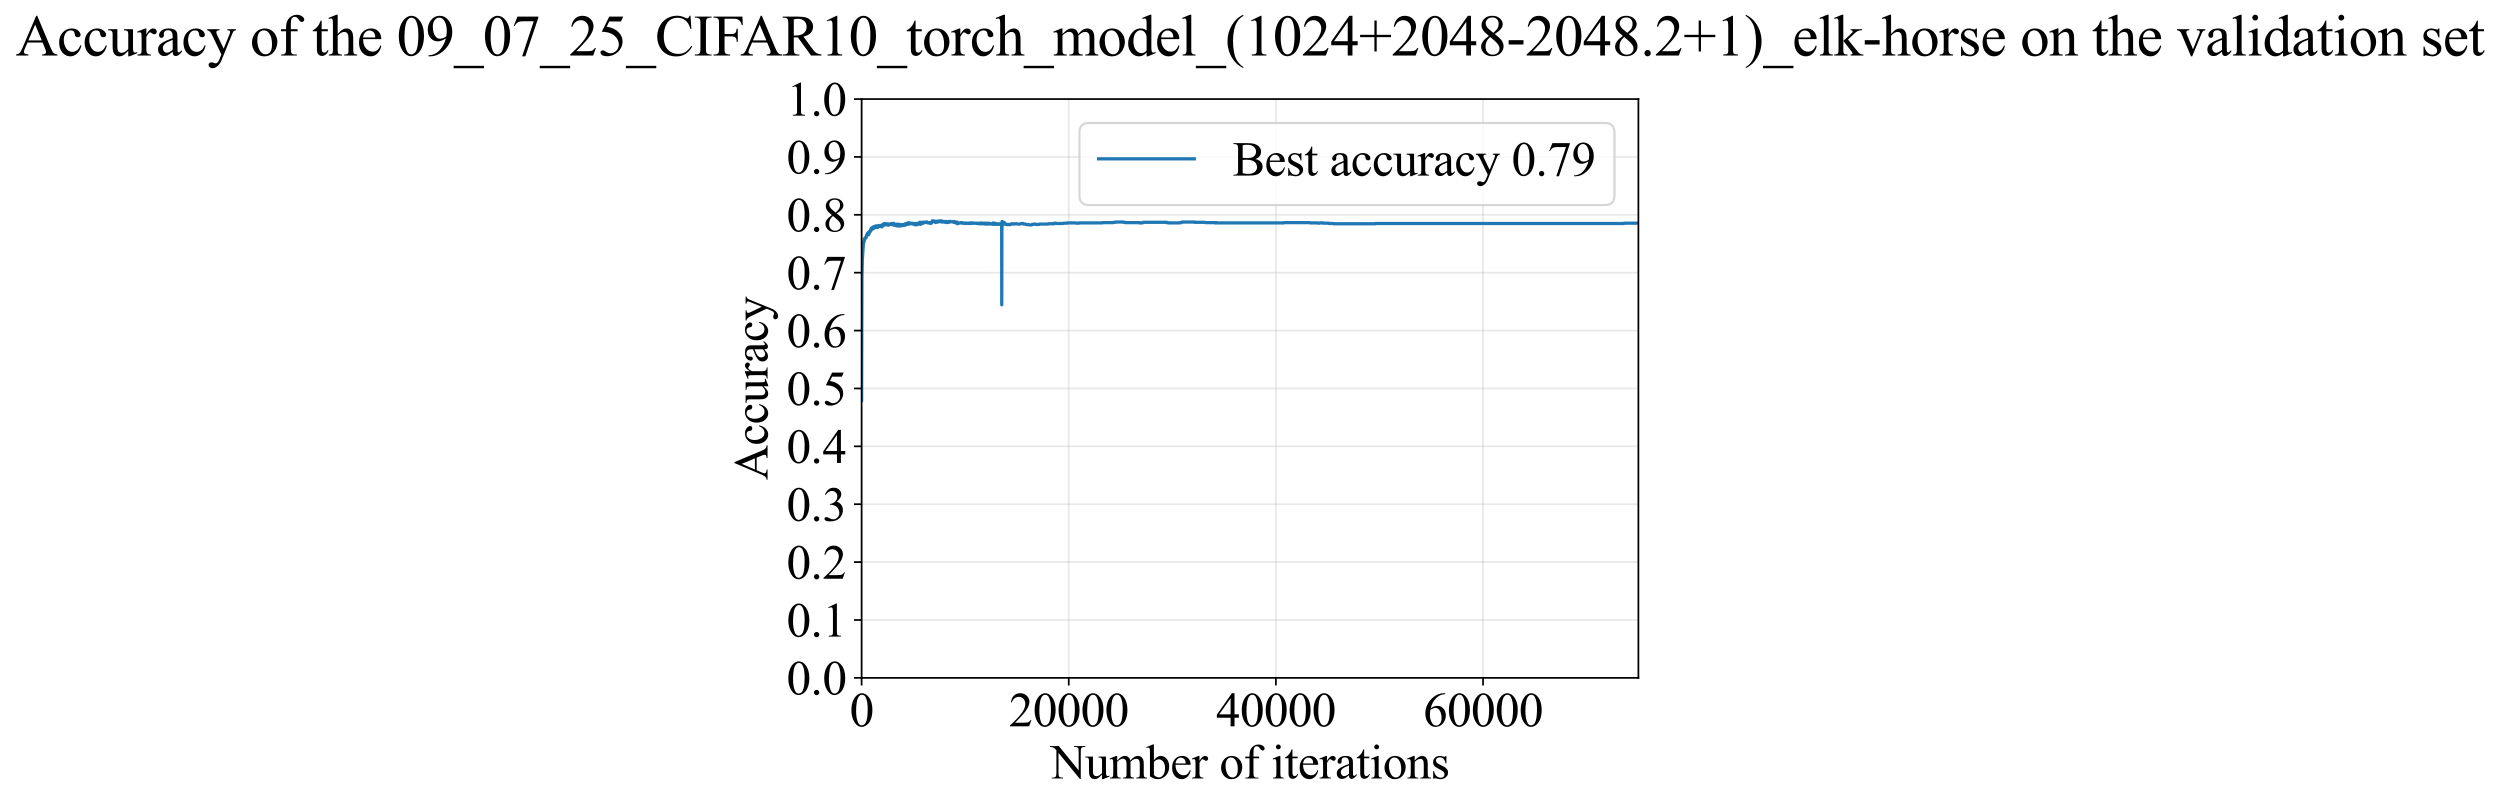 <?xml version="1.0" encoding="utf-8" standalone="no"?>
<!DOCTYPE svg PUBLIC "-//W3C//DTD SVG 1.1//EN"
  "http://www.w3.org/Graphics/SVG/1.1/DTD/svg11.dtd">
<svg xmlns:xlink="http://www.w3.org/1999/xlink" width="1149.348pt" height="369.808pt" viewBox="0 0 1149.348 369.808" xmlns="http://www.w3.org/2000/svg" version="1.1">
 <defs>
  <style type="text/css">*{stroke-linejoin: round; stroke-linecap: butt}</style>
 </defs>
 <g id="figure_1">
  <g id="patch_1">
   <path d="M 0 369.808 
L 1149.348 369.808 
L 1149.348 0 
L 0 0 
z
" style="fill: #ffffff"/>
  </g>
  <g id="axes_1">
   <g id="patch_2">
    <path d="M 396.114 311.644 
L 753.234 311.644 
L 753.234 45.532 
L 396.114 45.532 
z
" style="fill: #ffffff"/>
   </g>
   <g id="matplotlib.axis_1">
    <g id="xtick_1">
     <g id="line2d_1">
      <path d="M 396.114 311.644 
L 396.114 45.532 
" clip-path="url(#p968ed9a521)" style="fill: none; stroke: #b0b0b0; stroke-opacity: 0.3; stroke-width: 0.8; stroke-linecap: square"/>
     </g>
     <g id="line2d_2">
      <defs>
       <path id="m8778854f9c" d="M 0 0 
L 0 3.5 
" style="stroke: #000000; stroke-width: 0.8"/>
      </defs>
      <g>
       <use xlink:href="#m8778854f9c" x="396.114" y="311.644" style="stroke: #000000; stroke-width: 0.8"/>
      </g>
     </g>
     <g id="text_1">
      <!-- 0 -->
      <g transform="translate(390.614 333.92) scale(0.22 -0.22)">
       <defs>
        <path id="TimesNewRomanPSMT-30" d="M 231 2094 
Q 231 2819 450 3342 
Q 669 3866 1031 4122 
Q 1313 4325 1613 4325 
Q 2100 4325 2488 3828 
Q 2972 3213 2972 2159 
Q 2972 1422 2759 906 
Q 2547 391 2217 158 
Q 1888 -75 1581 -75 
Q 975 -75 572 641 
Q 231 1244 231 2094 
z
M 844 2016 
Q 844 1141 1059 588 
Q 1238 122 1591 122 
Q 1759 122 1940 273 
Q 2122 425 2216 781 
Q 2359 1319 2359 2297 
Q 2359 3022 2209 3506 
Q 2097 3866 1919 4016 
Q 1791 4119 1609 4119 
Q 1397 4119 1231 3928 
Q 1006 3669 925 3112 
Q 844 2556 844 2016 
z
" transform="scale(0.016)"/>
       </defs>
       <use xlink:href="#TimesNewRomanPSMT-30"/>
      </g>
     </g>
    </g>
    <g id="xtick_2">
     <g id="line2d_3">
      <path d="M 491.346 311.644 
L 491.346 45.532 
" clip-path="url(#p968ed9a521)" style="fill: none; stroke: #b0b0b0; stroke-opacity: 0.3; stroke-width: 0.8; stroke-linecap: square"/>
     </g>
     <g id="line2d_4">
      <g>
       <use xlink:href="#m8778854f9c" x="491.346" y="311.644" style="stroke: #000000; stroke-width: 0.8"/>
      </g>
     </g>
     <g id="text_2">
      <!-- 20000 -->
      <g transform="translate(463.846 333.92) scale(0.22 -0.22)">
       <defs>
        <path id="TimesNewRomanPSMT-32" d="M 2934 816 
L 2638 0 
L 138 0 
L 138 116 
Q 1241 1122 1691 1759 
Q 2141 2397 2141 2925 
Q 2141 3328 1894 3587 
Q 1647 3847 1303 3847 
Q 991 3847 742 3664 
Q 494 3481 375 3128 
L 259 3128 
Q 338 3706 661 4015 
Q 984 4325 1469 4325 
Q 1984 4325 2329 3994 
Q 2675 3663 2675 3213 
Q 2675 2891 2525 2569 
Q 2294 2063 1775 1497 
Q 997 647 803 472 
L 1909 472 
Q 2247 472 2383 497 
Q 2519 522 2628 598 
Q 2738 675 2819 816 
L 2934 816 
z
" transform="scale(0.016)"/>
       </defs>
       <use xlink:href="#TimesNewRomanPSMT-32"/>
       <use xlink:href="#TimesNewRomanPSMT-30" transform="translate(50 0)"/>
       <use xlink:href="#TimesNewRomanPSMT-30" transform="translate(100 0)"/>
       <use xlink:href="#TimesNewRomanPSMT-30" transform="translate(150 0)"/>
       <use xlink:href="#TimesNewRomanPSMT-30" transform="translate(200 0)"/>
      </g>
     </g>
    </g>
    <g id="xtick_3">
     <g id="line2d_5">
      <path d="M 586.578 311.644 
L 586.578 45.532 
" clip-path="url(#p968ed9a521)" style="fill: none; stroke: #b0b0b0; stroke-opacity: 0.3; stroke-width: 0.8; stroke-linecap: square"/>
     </g>
     <g id="line2d_6">
      <g>
       <use xlink:href="#m8778854f9c" x="586.578" y="311.644" style="stroke: #000000; stroke-width: 0.8"/>
      </g>
     </g>
     <g id="text_3">
      <!-- 40000 -->
      <g transform="translate(559.078 333.92) scale(0.22 -0.22)">
       <defs>
        <path id="TimesNewRomanPSMT-34" d="M 2978 1563 
L 2978 1119 
L 2409 1119 
L 2409 0 
L 1894 0 
L 1894 1119 
L 100 1119 
L 100 1519 
L 2066 4325 
L 2409 4325 
L 2409 1563 
L 2978 1563 
z
M 1894 1563 
L 1894 3666 
L 406 1563 
L 1894 1563 
z
" transform="scale(0.016)"/>
       </defs>
       <use xlink:href="#TimesNewRomanPSMT-34"/>
       <use xlink:href="#TimesNewRomanPSMT-30" transform="translate(50 0)"/>
       <use xlink:href="#TimesNewRomanPSMT-30" transform="translate(100 0)"/>
       <use xlink:href="#TimesNewRomanPSMT-30" transform="translate(150 0)"/>
       <use xlink:href="#TimesNewRomanPSMT-30" transform="translate(200 0)"/>
      </g>
     </g>
    </g>
    <g id="xtick_4">
     <g id="line2d_7">
      <path d="M 681.81 311.644 
L 681.81 45.532 
" clip-path="url(#p968ed9a521)" style="fill: none; stroke: #b0b0b0; stroke-opacity: 0.3; stroke-width: 0.8; stroke-linecap: square"/>
     </g>
     <g id="line2d_8">
      <g>
       <use xlink:href="#m8778854f9c" x="681.81" y="311.644" style="stroke: #000000; stroke-width: 0.8"/>
      </g>
     </g>
     <g id="text_4">
      <!-- 60000 -->
      <g transform="translate(654.31 333.92) scale(0.22 -0.22)">
       <defs>
        <path id="TimesNewRomanPSMT-36" d="M 2869 4325 
L 2869 4209 
Q 2456 4169 2195 4045 
Q 1934 3922 1679 3669 
Q 1425 3416 1258 3105 
Q 1091 2794 978 2366 
Q 1428 2675 1881 2675 
Q 2316 2675 2634 2325 
Q 2953 1975 2953 1425 
Q 2953 894 2631 456 
Q 2244 -75 1606 -75 
Q 1172 -75 869 213 
Q 275 772 275 1663 
Q 275 2231 503 2743 
Q 731 3256 1154 3653 
Q 1578 4050 1965 4187 
Q 2353 4325 2688 4325 
L 2869 4325 
z
M 925 2138 
Q 869 1716 869 1456 
Q 869 1156 980 804 
Q 1091 453 1309 247 
Q 1469 100 1697 100 
Q 1969 100 2183 356 
Q 2397 613 2397 1088 
Q 2397 1622 2184 2012 
Q 1972 2403 1581 2403 
Q 1463 2403 1327 2353 
Q 1191 2303 925 2138 
z
" transform="scale(0.016)"/>
       </defs>
       <use xlink:href="#TimesNewRomanPSMT-36"/>
       <use xlink:href="#TimesNewRomanPSMT-30" transform="translate(50 0)"/>
       <use xlink:href="#TimesNewRomanPSMT-30" transform="translate(100 0)"/>
       <use xlink:href="#TimesNewRomanPSMT-30" transform="translate(150 0)"/>
       <use xlink:href="#TimesNewRomanPSMT-30" transform="translate(200 0)"/>
      </g>
     </g>
    </g>
    <g id="text_5">
     <!-- Number of iterations -->
     <g transform="translate(483.032 357.902) scale(0.22 -0.22)">
      <defs>
       <path id="TimesNewRomanPSMT-4e" d="M -84 4238 
L 1066 4238 
L 3656 1059 
L 3656 3503 
Q 3656 3894 3569 3991 
Q 3453 4122 3203 4122 
L 3056 4122 
L 3056 4238 
L 4531 4238 
L 4531 4122 
L 4381 4122 
Q 4113 4122 4000 3959 
Q 3931 3859 3931 3503 
L 3931 -69 
L 3819 -69 
L 1025 3344 
L 1025 734 
Q 1025 344 1109 247 
Q 1228 116 1475 116 
L 1625 116 
L 1625 0 
L 150 0 
L 150 116 
L 297 116 
Q 569 116 681 278 
Q 750 378 750 734 
L 750 3681 
Q 566 3897 470 3965 
Q 375 4034 191 4094 
Q 100 4122 -84 4122 
L -84 4238 
z
" transform="scale(0.016)"/>
       <path id="TimesNewRomanPSMT-75" d="M 2709 2863 
L 2709 1128 
Q 2709 631 2732 520 
Q 2756 409 2807 365 
Q 2859 322 2928 322 
Q 3025 322 3147 375 
L 3191 266 
L 2334 -88 
L 2194 -88 
L 2194 519 
Q 1825 119 1631 15 
Q 1438 -88 1222 -88 
Q 981 -88 804 51 
Q 628 191 559 409 
Q 491 628 491 1028 
L 491 2306 
Q 491 2509 447 2587 
Q 403 2666 317 2708 
Q 231 2750 6 2747 
L 6 2863 
L 1009 2863 
L 1009 947 
Q 1009 547 1148 422 
Q 1288 297 1484 297 
Q 1619 297 1789 381 
Q 1959 466 2194 703 
L 2194 2325 
Q 2194 2569 2105 2655 
Q 2016 2741 1734 2747 
L 1734 2863 
L 2709 2863 
z
" transform="scale(0.016)"/>
       <path id="TimesNewRomanPSMT-6d" d="M 1050 2338 
Q 1363 2650 1419 2697 
Q 1559 2816 1721 2881 
Q 1884 2947 2044 2947 
Q 2313 2947 2506 2790 
Q 2700 2634 2766 2338 
Q 3088 2713 3309 2830 
Q 3531 2947 3766 2947 
Q 3994 2947 4170 2830 
Q 4347 2713 4450 2447 
Q 4519 2266 4519 1878 
L 4519 647 
Q 4519 378 4559 278 
Q 4591 209 4675 161 
Q 4759 113 4950 113 
L 4950 0 
L 3538 0 
L 3538 113 
L 3597 113 
Q 3781 113 3884 184 
Q 3956 234 3988 344 
Q 4000 397 4000 647 
L 4000 1878 
Q 4000 2228 3916 2372 
Q 3794 2572 3525 2572 
Q 3359 2572 3192 2489 
Q 3025 2406 2788 2181 
L 2781 2147 
L 2788 2013 
L 2788 647 
Q 2788 353 2820 281 
Q 2853 209 2943 161 
Q 3034 113 3253 113 
L 3253 0 
L 1806 0 
L 1806 113 
Q 2044 113 2133 169 
Q 2222 225 2256 338 
Q 2272 391 2272 647 
L 2272 1878 
Q 2272 2228 2169 2381 
Q 2031 2581 1784 2581 
Q 1616 2581 1450 2491 
Q 1191 2353 1050 2181 
L 1050 647 
Q 1050 366 1089 281 
Q 1128 197 1204 155 
Q 1281 113 1516 113 
L 1516 0 
L 100 0 
L 100 113 
Q 297 113 375 155 
Q 453 197 493 289 
Q 534 381 534 647 
L 534 1741 
Q 534 2213 506 2350 
Q 484 2453 437 2492 
Q 391 2531 309 2531 
Q 222 2531 100 2484 
L 53 2597 
L 916 2947 
L 1050 2947 
L 1050 2338 
z
" transform="scale(0.016)"/>
       <path id="TimesNewRomanPSMT-62" d="M 984 2369 
Q 1400 2947 1881 2947 
Q 2322 2947 2650 2570 
Q 2978 2194 2978 1541 
Q 2978 778 2472 313 
Q 2038 -88 1503 -88 
Q 1253 -88 995 3 
Q 738 94 469 275 
L 469 3241 
Q 469 3728 445 3840 
Q 422 3953 372 3993 
Q 322 4034 247 4034 
Q 159 4034 28 3984 
L -16 4094 
L 844 4444 
L 984 4444 
L 984 2369 
z
M 984 2169 
L 984 456 
Q 1144 300 1314 220 
Q 1484 141 1663 141 
Q 1947 141 2192 453 
Q 2438 766 2438 1363 
Q 2438 1913 2192 2208 
Q 1947 2503 1634 2503 
Q 1469 2503 1303 2419 
Q 1178 2356 984 2169 
z
" transform="scale(0.016)"/>
       <path id="TimesNewRomanPSMT-65" d="M 681 1784 
Q 678 1147 991 784 
Q 1303 422 1725 422 
Q 2006 422 2214 576 
Q 2422 731 2563 1106 
L 2659 1044 
Q 2594 616 2278 264 
Q 1963 -88 1488 -88 
Q 972 -88 605 314 
Q 238 716 238 1394 
Q 238 2128 614 2539 
Q 991 2950 1559 2950 
Q 2041 2950 2350 2633 
Q 2659 2316 2659 1784 
L 681 1784 
z
M 681 1966 
L 2006 1966 
Q 1991 2241 1941 2353 
Q 1863 2528 1708 2628 
Q 1553 2728 1384 2728 
Q 1125 2728 920 2526 
Q 716 2325 681 1966 
z
" transform="scale(0.016)"/>
       <path id="TimesNewRomanPSMT-72" d="M 1038 2947 
L 1038 2303 
Q 1397 2947 1775 2947 
Q 1947 2947 2059 2842 
Q 2172 2738 2172 2600 
Q 2172 2478 2090 2393 
Q 2009 2309 1897 2309 
Q 1788 2309 1652 2417 
Q 1516 2525 1450 2525 
Q 1394 2525 1328 2463 
Q 1188 2334 1038 2041 
L 1038 669 
Q 1038 431 1097 309 
Q 1138 225 1241 169 
Q 1344 113 1538 113 
L 1538 0 
L 72 0 
L 72 113 
Q 291 113 397 181 
Q 475 231 506 341 
Q 522 394 522 644 
L 522 1753 
Q 522 2253 501 2348 
Q 481 2444 426 2487 
Q 372 2531 291 2531 
Q 194 2531 72 2484 
L 41 2597 
L 906 2947 
L 1038 2947 
z
" transform="scale(0.016)"/>
       <path id="TimesNewRomanPSMT-20" transform="scale(0.016)"/>
       <path id="TimesNewRomanPSMT-6f" d="M 1600 2947 
Q 2250 2947 2644 2453 
Q 2978 2031 2978 1484 
Q 2978 1100 2793 706 
Q 2609 313 2286 112 
Q 1963 -88 1566 -88 
Q 919 -88 538 428 
Q 216 863 216 1403 
Q 216 1797 411 2186 
Q 606 2575 925 2761 
Q 1244 2947 1600 2947 
z
M 1503 2744 
Q 1338 2744 1170 2645 
Q 1003 2547 900 2300 
Q 797 2053 797 1666 
Q 797 1041 1045 587 
Q 1294 134 1700 134 
Q 2003 134 2200 384 
Q 2397 634 2397 1244 
Q 2397 2006 2069 2444 
Q 1847 2744 1503 2744 
z
" transform="scale(0.016)"/>
       <path id="TimesNewRomanPSMT-66" d="M 1319 2638 
L 1319 756 
Q 1319 356 1406 250 
Q 1522 113 1716 113 
L 1975 113 
L 1975 0 
L 266 0 
L 266 113 
L 394 113 
Q 519 113 622 175 
Q 725 238 764 344 
Q 803 450 803 756 
L 803 2638 
L 247 2638 
L 247 2863 
L 803 2863 
L 803 3050 
Q 803 3478 940 3775 
Q 1078 4072 1361 4255 
Q 1644 4438 1997 4438 
Q 2325 4438 2600 4225 
Q 2781 4084 2781 3909 
Q 2781 3816 2700 3733 
Q 2619 3650 2525 3650 
Q 2453 3650 2373 3701 
Q 2294 3753 2178 3923 
Q 2063 4094 1966 4153 
Q 1869 4213 1750 4213 
Q 1606 4213 1506 4136 
Q 1406 4059 1362 3898 
Q 1319 3738 1319 3069 
L 1319 2863 
L 2056 2863 
L 2056 2638 
L 1319 2638 
z
" transform="scale(0.016)"/>
       <path id="TimesNewRomanPSMT-69" d="M 928 4444 
Q 1059 4444 1151 4351 
Q 1244 4259 1244 4128 
Q 1244 3997 1151 3903 
Q 1059 3809 928 3809 
Q 797 3809 703 3903 
Q 609 3997 609 4128 
Q 609 4259 701 4351 
Q 794 4444 928 4444 
z
M 1188 2947 
L 1188 647 
Q 1188 378 1227 289 
Q 1266 200 1342 156 
Q 1419 113 1622 113 
L 1622 0 
L 231 0 
L 231 113 
Q 441 113 512 153 
Q 584 194 626 287 
Q 669 381 669 647 
L 669 1750 
Q 669 2216 641 2353 
Q 619 2453 572 2492 
Q 525 2531 444 2531 
Q 356 2531 231 2484 
L 188 2597 
L 1050 2947 
L 1188 2947 
z
" transform="scale(0.016)"/>
       <path id="TimesNewRomanPSMT-74" d="M 1031 3803 
L 1031 2863 
L 1700 2863 
L 1700 2644 
L 1031 2644 
L 1031 788 
Q 1031 509 1111 412 
Q 1191 316 1316 316 
Q 1419 316 1516 380 
Q 1613 444 1666 569 
L 1788 569 
Q 1678 263 1478 108 
Q 1278 -47 1066 -47 
Q 922 -47 784 33 
Q 647 113 581 261 
Q 516 409 516 719 
L 516 2644 
L 63 2644 
L 63 2747 
Q 234 2816 414 2980 
Q 594 3144 734 3369 
Q 806 3488 934 3803 
L 1031 3803 
z
" transform="scale(0.016)"/>
       <path id="TimesNewRomanPSMT-61" d="M 1822 413 
Q 1381 72 1269 19 
Q 1100 -59 909 -59 
Q 613 -59 420 144 
Q 228 347 228 678 
Q 228 888 322 1041 
Q 450 1253 767 1440 
Q 1084 1628 1822 1897 
L 1822 2009 
Q 1822 2438 1686 2597 
Q 1550 2756 1291 2756 
Q 1094 2756 978 2650 
Q 859 2544 859 2406 
L 866 2225 
Q 866 2081 792 2003 
Q 719 1925 600 1925 
Q 484 1925 411 2006 
Q 338 2088 338 2228 
Q 338 2497 613 2722 
Q 888 2947 1384 2947 
Q 1766 2947 2009 2819 
Q 2194 2722 2281 2516 
Q 2338 2381 2338 1966 
L 2338 994 
Q 2338 584 2353 492 
Q 2369 400 2405 369 
Q 2441 338 2488 338 
Q 2538 338 2575 359 
Q 2641 400 2828 588 
L 2828 413 
Q 2478 -56 2159 -56 
Q 2006 -56 1915 50 
Q 1825 156 1822 413 
z
M 1822 616 
L 1822 1706 
Q 1350 1519 1213 1441 
Q 966 1303 859 1153 
Q 753 1003 753 825 
Q 753 600 887 451 
Q 1022 303 1197 303 
Q 1434 303 1822 616 
z
" transform="scale(0.016)"/>
       <path id="TimesNewRomanPSMT-6e" d="M 1034 2341 
Q 1538 2947 1994 2947 
Q 2228 2947 2397 2830 
Q 2566 2713 2666 2444 
Q 2734 2256 2734 1869 
L 2734 647 
Q 2734 375 2778 278 
Q 2813 200 2889 156 
Q 2966 113 3172 113 
L 3172 0 
L 1756 0 
L 1756 113 
L 1816 113 
Q 2016 113 2095 173 
Q 2175 234 2206 353 
Q 2219 400 2219 647 
L 2219 1819 
Q 2219 2209 2117 2386 
Q 2016 2563 1775 2563 
Q 1403 2563 1034 2156 
L 1034 647 
Q 1034 356 1069 288 
Q 1113 197 1189 155 
Q 1266 113 1500 113 
L 1500 0 
L 84 0 
L 84 113 
L 147 113 
Q 366 113 442 223 
Q 519 334 519 647 
L 519 1709 
Q 519 2225 495 2337 
Q 472 2450 423 2490 
Q 375 2531 294 2531 
Q 206 2531 84 2484 
L 38 2597 
L 900 2947 
L 1034 2947 
L 1034 2341 
z
" transform="scale(0.016)"/>
       <path id="TimesNewRomanPSMT-73" d="M 2050 2947 
L 2050 1972 
L 1947 1972 
Q 1828 2431 1642 2597 
Q 1456 2763 1169 2763 
Q 950 2763 815 2647 
Q 681 2531 681 2391 
Q 681 2216 781 2091 
Q 878 1963 1175 1819 
L 1631 1597 
Q 2266 1288 2266 781 
Q 2266 391 1970 151 
Q 1675 -88 1309 -88 
Q 1047 -88 709 6 
Q 606 38 541 38 
Q 469 38 428 -44 
L 325 -44 
L 325 978 
L 428 978 
Q 516 541 762 319 
Q 1009 97 1316 97 
Q 1531 97 1667 223 
Q 1803 350 1803 528 
Q 1803 744 1651 891 
Q 1500 1038 1047 1263 
Q 594 1488 453 1669 
Q 313 1847 313 2119 
Q 313 2472 555 2709 
Q 797 2947 1181 2947 
Q 1350 2947 1591 2875 
Q 1750 2828 1803 2828 
Q 1853 2828 1881 2850 
Q 1909 2872 1947 2947 
L 2050 2947 
z
" transform="scale(0.016)"/>
      </defs>
      <use xlink:href="#TimesNewRomanPSMT-4e"/>
      <use xlink:href="#TimesNewRomanPSMT-75" transform="translate(72.217 0)"/>
      <use xlink:href="#TimesNewRomanPSMT-6d" transform="translate(122.217 0)"/>
      <use xlink:href="#TimesNewRomanPSMT-62" transform="translate(200 0)"/>
      <use xlink:href="#TimesNewRomanPSMT-65" transform="translate(250 0)"/>
      <use xlink:href="#TimesNewRomanPSMT-72" transform="translate(294.385 0)"/>
      <use xlink:href="#TimesNewRomanPSMT-20" transform="translate(327.686 0)"/>
      <use xlink:href="#TimesNewRomanPSMT-6f" transform="translate(352.686 0)"/>
      <use xlink:href="#TimesNewRomanPSMT-66" transform="translate(402.686 0)"/>
      <use xlink:href="#TimesNewRomanPSMT-20" transform="translate(435.986 0)"/>
      <use xlink:href="#TimesNewRomanPSMT-69" transform="translate(460.986 0)"/>
      <use xlink:href="#TimesNewRomanPSMT-74" transform="translate(488.77 0)"/>
      <use xlink:href="#TimesNewRomanPSMT-65" transform="translate(516.553 0)"/>
      <use xlink:href="#TimesNewRomanPSMT-72" transform="translate(560.938 0)"/>
      <use xlink:href="#TimesNewRomanPSMT-61" transform="translate(594.238 0)"/>
      <use xlink:href="#TimesNewRomanPSMT-74" transform="translate(638.623 0)"/>
      <use xlink:href="#TimesNewRomanPSMT-69" transform="translate(666.406 0)"/>
      <use xlink:href="#TimesNewRomanPSMT-6f" transform="translate(694.189 0)"/>
      <use xlink:href="#TimesNewRomanPSMT-6e" transform="translate(744.189 0)"/>
      <use xlink:href="#TimesNewRomanPSMT-73" transform="translate(794.189 0)"/>
     </g>
    </g>
   </g>
   <g id="matplotlib.axis_2">
    <g id="ytick_1">
     <g id="line2d_9">
      <path d="M 396.114 311.644 
L 753.234 311.644 
" clip-path="url(#p968ed9a521)" style="fill: none; stroke: #b0b0b0; stroke-opacity: 0.3; stroke-width: 0.8; stroke-linecap: square"/>
     </g>
     <g id="line2d_10">
      <defs>
       <path id="m70d19036c6" d="M 0 0 
L -3.5 0 
" style="stroke: #000000; stroke-width: 0.8"/>
      </defs>
      <g>
       <use xlink:href="#m70d19036c6" x="396.114" y="311.644" style="stroke: #000000; stroke-width: 0.8"/>
      </g>
     </g>
     <g id="text_6">
      <!-- 0.0 -->
      <g transform="translate(361.614 319.282) scale(0.22 -0.22)">
       <defs>
        <path id="TimesNewRomanPSMT-2e" d="M 800 606 
Q 947 606 1047 504 
Q 1147 403 1147 259 
Q 1147 116 1045 14 
Q 944 -88 800 -88 
Q 656 -88 554 14 
Q 453 116 453 259 
Q 453 406 554 506 
Q 656 606 800 606 
z
" transform="scale(0.016)"/>
       </defs>
       <use xlink:href="#TimesNewRomanPSMT-30"/>
       <use xlink:href="#TimesNewRomanPSMT-2e" transform="translate(50 0)"/>
       <use xlink:href="#TimesNewRomanPSMT-30" transform="translate(75 0)"/>
      </g>
     </g>
    </g>
    <g id="ytick_2">
     <g id="line2d_11">
      <path d="M 396.114 285.032 
L 753.234 285.032 
" clip-path="url(#p968ed9a521)" style="fill: none; stroke: #b0b0b0; stroke-opacity: 0.3; stroke-width: 0.8; stroke-linecap: square"/>
     </g>
     <g id="line2d_12">
      <g>
       <use xlink:href="#m70d19036c6" x="396.114" y="285.032" style="stroke: #000000; stroke-width: 0.8"/>
      </g>
     </g>
     <g id="text_7">
      <!-- 0.1 -->
      <g transform="translate(361.614 292.67) scale(0.22 -0.22)">
       <defs>
        <path id="TimesNewRomanPSMT-31" d="M 750 3822 
L 1781 4325 
L 1884 4325 
L 1884 747 
Q 1884 391 1914 303 
Q 1944 216 2037 169 
Q 2131 122 2419 116 
L 2419 0 
L 825 0 
L 825 116 
Q 1125 122 1212 167 
Q 1300 213 1334 289 
Q 1369 366 1369 747 
L 1369 3034 
Q 1369 3497 1338 3628 
Q 1316 3728 1258 3775 
Q 1200 3822 1119 3822 
Q 1003 3822 797 3725 
L 750 3822 
z
" transform="scale(0.016)"/>
       </defs>
       <use xlink:href="#TimesNewRomanPSMT-30"/>
       <use xlink:href="#TimesNewRomanPSMT-2e" transform="translate(50 0)"/>
       <use xlink:href="#TimesNewRomanPSMT-31" transform="translate(75 0)"/>
      </g>
     </g>
    </g>
    <g id="ytick_3">
     <g id="line2d_13">
      <path d="M 396.114 258.421 
L 753.234 258.421 
" clip-path="url(#p968ed9a521)" style="fill: none; stroke: #b0b0b0; stroke-opacity: 0.3; stroke-width: 0.8; stroke-linecap: square"/>
     </g>
     <g id="line2d_14">
      <g>
       <use xlink:href="#m70d19036c6" x="396.114" y="258.421" style="stroke: #000000; stroke-width: 0.8"/>
      </g>
     </g>
     <g id="text_8">
      <!-- 0.2 -->
      <g transform="translate(361.614 266.059) scale(0.22 -0.22)">
       <use xlink:href="#TimesNewRomanPSMT-30"/>
       <use xlink:href="#TimesNewRomanPSMT-2e" transform="translate(50 0)"/>
       <use xlink:href="#TimesNewRomanPSMT-32" transform="translate(75 0)"/>
      </g>
     </g>
    </g>
    <g id="ytick_4">
     <g id="line2d_15">
      <path d="M 396.114 231.81 
L 753.234 231.81 
" clip-path="url(#p968ed9a521)" style="fill: none; stroke: #b0b0b0; stroke-opacity: 0.3; stroke-width: 0.8; stroke-linecap: square"/>
     </g>
     <g id="line2d_16">
      <g>
       <use xlink:href="#m70d19036c6" x="396.114" y="231.81" style="stroke: #000000; stroke-width: 0.8"/>
      </g>
     </g>
     <g id="text_9">
      <!-- 0.3 -->
      <g transform="translate(361.614 239.448) scale(0.22 -0.22)">
       <defs>
        <path id="TimesNewRomanPSMT-33" d="M 325 3431 
Q 506 3859 782 4092 
Q 1059 4325 1472 4325 
Q 1981 4325 2253 3994 
Q 2459 3747 2459 3466 
Q 2459 3003 1878 2509 
Q 2269 2356 2469 2072 
Q 2669 1788 2669 1403 
Q 2669 853 2319 450 
Q 1863 -75 997 -75 
Q 569 -75 414 31 
Q 259 138 259 259 
Q 259 350 332 419 
Q 406 488 509 488 
Q 588 488 669 463 
Q 722 447 909 348 
Q 1097 250 1169 231 
Q 1284 197 1416 197 
Q 1734 197 1970 444 
Q 2206 691 2206 1028 
Q 2206 1275 2097 1509 
Q 2016 1684 1919 1775 
Q 1784 1900 1550 2001 
Q 1316 2103 1072 2103 
L 972 2103 
L 972 2197 
Q 1219 2228 1467 2375 
Q 1716 2522 1828 2728 
Q 1941 2934 1941 3181 
Q 1941 3503 1739 3701 
Q 1538 3900 1238 3900 
Q 753 3900 428 3381 
L 325 3431 
z
" transform="scale(0.016)"/>
       </defs>
       <use xlink:href="#TimesNewRomanPSMT-30"/>
       <use xlink:href="#TimesNewRomanPSMT-2e" transform="translate(50 0)"/>
       <use xlink:href="#TimesNewRomanPSMT-33" transform="translate(75 0)"/>
      </g>
     </g>
    </g>
    <g id="ytick_5">
     <g id="line2d_17">
      <path d="M 396.114 205.199 
L 753.234 205.199 
" clip-path="url(#p968ed9a521)" style="fill: none; stroke: #b0b0b0; stroke-opacity: 0.3; stroke-width: 0.8; stroke-linecap: square"/>
     </g>
     <g id="line2d_18">
      <g>
       <use xlink:href="#m70d19036c6" x="396.114" y="205.199" style="stroke: #000000; stroke-width: 0.8"/>
      </g>
     </g>
     <g id="text_10">
      <!-- 0.4 -->
      <g transform="translate(361.614 212.837) scale(0.22 -0.22)">
       <use xlink:href="#TimesNewRomanPSMT-30"/>
       <use xlink:href="#TimesNewRomanPSMT-2e" transform="translate(50 0)"/>
       <use xlink:href="#TimesNewRomanPSMT-34" transform="translate(75 0)"/>
      </g>
     </g>
    </g>
    <g id="ytick_6">
     <g id="line2d_19">
      <path d="M 396.114 178.588 
L 753.234 178.588 
" clip-path="url(#p968ed9a521)" style="fill: none; stroke: #b0b0b0; stroke-opacity: 0.3; stroke-width: 0.8; stroke-linecap: square"/>
     </g>
     <g id="line2d_20">
      <g>
       <use xlink:href="#m70d19036c6" x="396.114" y="178.588" style="stroke: #000000; stroke-width: 0.8"/>
      </g>
     </g>
     <g id="text_11">
      <!-- 0.5 -->
      <g transform="translate(361.614 186.226) scale(0.22 -0.22)">
       <defs>
        <path id="TimesNewRomanPSMT-35" d="M 2778 4238 
L 2534 3706 
L 1259 3706 
L 981 3138 
Q 1809 3016 2294 2522 
Q 2709 2097 2709 1522 
Q 2709 1188 2573 903 
Q 2438 619 2231 419 
Q 2025 219 1772 97 
Q 1413 -75 1034 -75 
Q 653 -75 479 54 
Q 306 184 306 341 
Q 306 428 378 495 
Q 450 563 559 563 
Q 641 563 702 538 
Q 763 513 909 409 
Q 1144 247 1384 247 
Q 1750 247 2026 523 
Q 2303 800 2303 1197 
Q 2303 1581 2056 1914 
Q 1809 2247 1375 2428 
Q 1034 2569 447 2591 
L 1259 4238 
L 2778 4238 
z
" transform="scale(0.016)"/>
       </defs>
       <use xlink:href="#TimesNewRomanPSMT-30"/>
       <use xlink:href="#TimesNewRomanPSMT-2e" transform="translate(50 0)"/>
       <use xlink:href="#TimesNewRomanPSMT-35" transform="translate(75 0)"/>
      </g>
     </g>
    </g>
    <g id="ytick_7">
     <g id="line2d_21">
      <path d="M 396.114 151.976 
L 753.234 151.976 
" clip-path="url(#p968ed9a521)" style="fill: none; stroke: #b0b0b0; stroke-opacity: 0.3; stroke-width: 0.8; stroke-linecap: square"/>
     </g>
     <g id="line2d_22">
      <g>
       <use xlink:href="#m70d19036c6" x="396.114" y="151.976" style="stroke: #000000; stroke-width: 0.8"/>
      </g>
     </g>
     <g id="text_12">
      <!-- 0.6 -->
      <g transform="translate(361.614 159.614) scale(0.22 -0.22)">
       <use xlink:href="#TimesNewRomanPSMT-30"/>
       <use xlink:href="#TimesNewRomanPSMT-2e" transform="translate(50 0)"/>
       <use xlink:href="#TimesNewRomanPSMT-36" transform="translate(75 0)"/>
      </g>
     </g>
    </g>
    <g id="ytick_8">
     <g id="line2d_23">
      <path d="M 396.114 125.365 
L 753.234 125.365 
" clip-path="url(#p968ed9a521)" style="fill: none; stroke: #b0b0b0; stroke-opacity: 0.3; stroke-width: 0.8; stroke-linecap: square"/>
     </g>
     <g id="line2d_24">
      <g>
       <use xlink:href="#m70d19036c6" x="396.114" y="125.365" style="stroke: #000000; stroke-width: 0.8"/>
      </g>
     </g>
     <g id="text_13">
      <!-- 0.7 -->
      <g transform="translate(361.614 133.003) scale(0.22 -0.22)">
       <defs>
        <path id="TimesNewRomanPSMT-37" d="M 644 4238 
L 2916 4238 
L 2916 4119 
L 1503 -88 
L 1153 -88 
L 2419 3728 
L 1253 3728 
Q 900 3728 750 3644 
Q 488 3500 328 3200 
L 238 3234 
L 644 4238 
z
" transform="scale(0.016)"/>
       </defs>
       <use xlink:href="#TimesNewRomanPSMT-30"/>
       <use xlink:href="#TimesNewRomanPSMT-2e" transform="translate(50 0)"/>
       <use xlink:href="#TimesNewRomanPSMT-37" transform="translate(75 0)"/>
      </g>
     </g>
    </g>
    <g id="ytick_9">
     <g id="line2d_25">
      <path d="M 396.114 98.754 
L 753.234 98.754 
" clip-path="url(#p968ed9a521)" style="fill: none; stroke: #b0b0b0; stroke-opacity: 0.3; stroke-width: 0.8; stroke-linecap: square"/>
     </g>
     <g id="line2d_26">
      <g>
       <use xlink:href="#m70d19036c6" x="396.114" y="98.754" style="stroke: #000000; stroke-width: 0.8"/>
      </g>
     </g>
     <g id="text_14">
      <!-- 0.8 -->
      <g transform="translate(361.614 106.392) scale(0.22 -0.22)">
       <defs>
        <path id="TimesNewRomanPSMT-38" d="M 1228 2134 
Q 725 2547 579 2797 
Q 434 3047 434 3316 
Q 434 3728 753 4026 
Q 1072 4325 1600 4325 
Q 2113 4325 2425 4047 
Q 2738 3769 2738 3413 
Q 2738 3175 2569 2928 
Q 2400 2681 1866 2347 
Q 2416 1922 2594 1678 
Q 2831 1359 2831 1006 
Q 2831 559 2490 242 
Q 2150 -75 1597 -75 
Q 994 -75 656 303 
Q 388 606 388 966 
Q 388 1247 577 1523 
Q 766 1800 1228 2134 
z
M 1719 2469 
Q 2094 2806 2194 3001 
Q 2294 3197 2294 3444 
Q 2294 3772 2109 3958 
Q 1925 4144 1606 4144 
Q 1288 4144 1088 3959 
Q 888 3775 888 3528 
Q 888 3366 970 3203 
Q 1053 3041 1206 2894 
L 1719 2469 
z
M 1375 2016 
Q 1116 1797 991 1539 
Q 866 1281 866 981 
Q 866 578 1086 336 
Q 1306 94 1647 94 
Q 1984 94 2187 284 
Q 2391 475 2391 747 
Q 2391 972 2272 1150 
Q 2050 1481 1375 2016 
z
" transform="scale(0.016)"/>
       </defs>
       <use xlink:href="#TimesNewRomanPSMT-30"/>
       <use xlink:href="#TimesNewRomanPSMT-2e" transform="translate(50 0)"/>
       <use xlink:href="#TimesNewRomanPSMT-38" transform="translate(75 0)"/>
      </g>
     </g>
    </g>
    <g id="ytick_10">
     <g id="line2d_27">
      <path d="M 396.114 72.143 
L 753.234 72.143 
" clip-path="url(#p968ed9a521)" style="fill: none; stroke: #b0b0b0; stroke-opacity: 0.3; stroke-width: 0.8; stroke-linecap: square"/>
     </g>
     <g id="line2d_28">
      <g>
       <use xlink:href="#m70d19036c6" x="396.114" y="72.143" style="stroke: #000000; stroke-width: 0.8"/>
      </g>
     </g>
     <g id="text_15">
      <!-- 0.9 -->
      <g transform="translate(361.614 79.781) scale(0.22 -0.22)">
       <defs>
        <path id="TimesNewRomanPSMT-39" d="M 338 -88 
L 338 28 
Q 744 34 1094 217 
Q 1444 400 1770 856 
Q 2097 1313 2225 1859 
Q 1734 1544 1338 1544 
Q 891 1544 572 1889 
Q 253 2234 253 2806 
Q 253 3363 572 3797 
Q 956 4325 1575 4325 
Q 2097 4325 2469 3894 
Q 2925 3359 2925 2575 
Q 2925 1869 2578 1258 
Q 2231 647 1613 244 
Q 1109 -88 516 -88 
L 338 -88 
z
M 2275 2091 
Q 2331 2497 2331 2741 
Q 2331 3044 2228 3395 
Q 2125 3747 1936 3934 
Q 1747 4122 1506 4122 
Q 1228 4122 1018 3872 
Q 809 3622 809 3128 
Q 809 2469 1088 2097 
Q 1291 1828 1588 1828 
Q 1731 1828 1928 1897 
Q 2125 1966 2275 2091 
z
" transform="scale(0.016)"/>
       </defs>
       <use xlink:href="#TimesNewRomanPSMT-30"/>
       <use xlink:href="#TimesNewRomanPSMT-2e" transform="translate(50 0)"/>
       <use xlink:href="#TimesNewRomanPSMT-39" transform="translate(75 0)"/>
      </g>
     </g>
    </g>
    <g id="ytick_11">
     <g id="line2d_29">
      <path d="M 396.114 45.532 
L 753.234 45.532 
" clip-path="url(#p968ed9a521)" style="fill: none; stroke: #b0b0b0; stroke-opacity: 0.3; stroke-width: 0.8; stroke-linecap: square"/>
     </g>
     <g id="line2d_30">
      <g>
       <use xlink:href="#m70d19036c6" x="396.114" y="45.532" style="stroke: #000000; stroke-width: 0.8"/>
      </g>
     </g>
     <g id="text_16">
      <!-- 1.0 -->
      <g transform="translate(361.614 53.17) scale(0.22 -0.22)">
       <use xlink:href="#TimesNewRomanPSMT-31"/>
       <use xlink:href="#TimesNewRomanPSMT-2e" transform="translate(50 0)"/>
       <use xlink:href="#TimesNewRomanPSMT-30" transform="translate(75 0)"/>
      </g>
     </g>
    </g>
    <g id="text_17">
     <!-- Accuracy -->
     <g transform="translate(352.867 220.726) rotate(-90) scale(0.22 -0.22)">
      <defs>
       <path id="TimesNewRomanPSMT-41" d="M 2928 1419 
L 1288 1419 
L 1000 750 
Q 894 503 894 381 
Q 894 284 986 211 
Q 1078 138 1384 116 
L 1384 0 
L 50 0 
L 50 116 
Q 316 163 394 238 
Q 553 388 747 847 
L 2238 4334 
L 2347 4334 
L 3822 809 
Q 4000 384 4145 257 
Q 4291 131 4550 116 
L 4550 0 
L 2878 0 
L 2878 116 
Q 3131 128 3220 200 
Q 3309 272 3309 375 
Q 3309 513 3184 809 
L 2928 1419 
z
M 2841 1650 
L 2122 3363 
L 1384 1650 
L 2841 1650 
z
" transform="scale(0.016)"/>
       <path id="TimesNewRomanPSMT-63" d="M 2631 1088 
Q 2516 522 2178 217 
Q 1841 -88 1431 -88 
Q 944 -88 581 321 
Q 219 731 219 1428 
Q 219 2103 620 2525 
Q 1022 2947 1584 2947 
Q 2006 2947 2278 2723 
Q 2550 2500 2550 2259 
Q 2550 2141 2473 2067 
Q 2397 1994 2259 1994 
Q 2075 1994 1981 2113 
Q 1928 2178 1911 2362 
Q 1894 2547 1784 2644 
Q 1675 2738 1481 2738 
Q 1169 2738 978 2506 
Q 725 2200 725 1697 
Q 725 1184 976 792 
Q 1228 400 1656 400 
Q 1963 400 2206 609 
Q 2378 753 2541 1131 
L 2631 1088 
z
" transform="scale(0.016)"/>
       <path id="TimesNewRomanPSMT-79" d="M 38 2863 
L 1372 2863 
L 1372 2747 
L 1306 2747 
Q 1166 2747 1095 2686 
Q 1025 2625 1025 2534 
Q 1025 2413 1128 2197 
L 1825 753 
L 2466 2334 
Q 2519 2463 2519 2588 
Q 2519 2644 2497 2672 
Q 2472 2706 2419 2726 
Q 2366 2747 2231 2747 
L 2231 2863 
L 3163 2863 
L 3163 2747 
Q 3047 2734 2984 2696 
Q 2922 2659 2847 2556 
Q 2819 2513 2741 2316 
L 1575 -541 
Q 1406 -956 1132 -1168 
Q 859 -1381 606 -1381 
Q 422 -1381 303 -1275 
Q 184 -1169 184 -1031 
Q 184 -900 270 -820 
Q 356 -741 506 -741 
Q 609 -741 788 -809 
Q 913 -856 944 -856 
Q 1038 -856 1148 -759 
Q 1259 -663 1372 -384 
L 1575 113 
L 547 2272 
Q 500 2369 397 2513 
Q 319 2622 269 2659 
Q 197 2709 38 2747 
L 38 2863 
z
" transform="scale(0.016)"/>
      </defs>
      <use xlink:href="#TimesNewRomanPSMT-41"/>
      <use xlink:href="#TimesNewRomanPSMT-63" transform="translate(72.217 0)"/>
      <use xlink:href="#TimesNewRomanPSMT-63" transform="translate(116.602 0)"/>
      <use xlink:href="#TimesNewRomanPSMT-75" transform="translate(160.986 0)"/>
      <use xlink:href="#TimesNewRomanPSMT-72" transform="translate(210.986 0)"/>
      <use xlink:href="#TimesNewRomanPSMT-61" transform="translate(244.287 0)"/>
      <use xlink:href="#TimesNewRomanPSMT-63" transform="translate(288.672 0)"/>
      <use xlink:href="#TimesNewRomanPSMT-79" transform="translate(333.057 0)"/>
     </g>
    </g>
   </g>
   <g id="line2d_31">
    <path d="M 396.114 184.043 
L 396.257 127.893 
L 396.448 119.511 
L 396.971 111.394 
L 397.019 110.995 
L 397.067 111.261 
L 397.162 111.527 
L 397.352 109.798 
L 397.4 110.463 
L 397.448 110.33 
L 397.59 109.664 
L 397.781 109.265 
L 397.876 109.531 
L 398.019 109.398 
L 398.067 109.398 
L 398.162 108.866 
L 398.21 109.132 
L 398.257 109.132 
L 398.448 107.935 
L 398.591 108.068 
L 398.781 107.269 
L 398.829 107.403 
L 398.972 107.802 
L 399.019 107.935 
L 399.21 107.403 
L 399.257 107.269 
L 399.305 107.935 
L 399.353 107.269 
L 399.4 106.604 
L 399.448 107.669 
L 399.495 107.003 
L 399.591 106.737 
L 399.638 107.003 
L 399.686 106.737 
L 399.781 106.471 
L 399.829 106.737 
L 399.876 106.604 
L 400.019 106.205 
L 400.067 106.205 
L 400.114 106.471 
L 400.305 105.54 
L 400.353 106.072 
L 400.495 105.008 
L 400.638 105.673 
L 400.686 105.274 
L 400.734 104.741 
L 400.781 105.54 
L 400.829 104.874 
L 400.876 105.141 
L 400.924 105.008 
L 401.067 104.874 
L 401.115 104.874 
L 401.21 104.608 
L 401.257 105.274 
L 401.305 104.475 
L 401.353 104.475 
L 401.4 104.874 
L 401.448 104.342 
L 401.496 104.342 
L 401.591 104.874 
L 401.734 104.342 
L 401.781 104.342 
L 401.829 104.209 
L 401.924 104.874 
L 401.972 104.076 
L 402.019 104.608 
L 402.21 104.076 
L 402.257 104.608 
L 402.305 104.342 
L 402.448 104.076 
L 402.496 104.209 
L 402.543 104.076 
L 402.591 104.076 
L 402.638 104.342 
L 402.686 103.81 
L 402.734 104.342 
L 402.829 104.342 
L 402.877 104.076 
L 402.924 104.342 
L 402.972 104.475 
L 403.067 103.943 
L 403.115 104.608 
L 403.162 104.342 
L 403.21 103.943 
L 403.258 104.209 
L 403.305 104.608 
L 403.353 104.342 
L 403.4 104.342 
L 403.543 103.943 
L 403.591 104.076 
L 403.639 104.475 
L 403.686 104.209 
L 403.734 103.81 
L 403.781 104.076 
L 403.829 104.209 
L 403.924 103.677 
L 404.019 104.076 
L 404.115 103.677 
L 404.21 104.076 
L 404.258 103.677 
L 404.305 103.81 
L 404.353 104.076 
L 404.4 103.943 
L 404.448 103.677 
L 404.496 103.943 
L 404.543 103.943 
L 404.591 104.076 
L 404.639 103.943 
L 404.686 103.943 
L 404.734 104.076 
L 404.781 103.943 
L 404.829 103.943 
L 404.877 104.076 
L 404.924 103.943 
L 404.972 103.677 
L 405.02 103.943 
L 405.115 104.209 
L 405.21 103.677 
L 405.258 103.81 
L 405.305 104.076 
L 405.353 103.411 
L 405.401 103.677 
L 405.448 104.342 
L 405.496 103.81 
L 405.543 103.81 
L 405.591 103.943 
L 405.686 103.544 
L 405.734 103.677 
L 405.782 103.943 
L 405.924 103.278 
L 405.972 103.544 
L 406.115 103.012 
L 406.163 103.411 
L 406.21 102.879 
L 406.258 103.278 
L 406.305 103.145 
L 406.353 103.544 
L 406.401 102.879 
L 406.448 103.012 
L 406.591 103.145 
L 406.639 103.145 
L 406.686 103.411 
L 406.734 102.746 
L 406.782 103.012 
L 406.829 103.411 
L 406.877 103.278 
L 406.924 102.879 
L 407.02 103.012 
L 407.067 103.012 
L 407.115 102.879 
L 407.258 103.145 
L 407.353 103.145 
L 407.448 103.012 
L 407.544 103.278 
L 407.639 102.879 
L 407.782 103.411 
L 407.829 102.879 
L 407.877 103.145 
L 407.972 103.278 
L 408.02 102.879 
L 408.067 103.145 
L 408.115 103.411 
L 408.163 103.145 
L 408.258 103.145 
L 408.353 103.544 
L 408.401 103.145 
L 408.448 103.411 
L 408.544 103.411 
L 408.639 103.012 
L 408.782 103.411 
L 408.829 103.012 
L 408.925 103.145 
L 408.972 103.278 
L 409.02 103.145 
L 409.21 103.145 
L 409.401 102.879 
L 409.591 103.145 
L 409.734 102.879 
L 409.829 103.278 
L 409.877 102.746 
L 409.972 102.879 
L 410.02 103.145 
L 410.068 102.746 
L 410.163 102.879 
L 410.21 103.145 
L 410.306 102.746 
L 410.449 103.145 
L 410.591 102.746 
L 410.639 103.145 
L 410.687 102.879 
L 410.734 102.879 
L 410.782 102.746 
L 410.925 103.544 
L 410.972 102.746 
L 411.068 102.879 
L 411.258 103.544 
L 411.306 103.411 
L 411.353 103.278 
L 411.401 103.411 
L 411.449 103.411 
L 411.591 103.278 
L 411.639 103.544 
L 411.687 103.145 
L 411.734 103.544 
L 411.877 103.544 
L 411.925 103.145 
L 412.02 103.81 
L 412.068 103.278 
L 412.115 103.411 
L 412.211 103.677 
L 412.353 103.278 
L 412.401 103.81 
L 412.449 103.544 
L 412.496 103.544 
L 412.544 103.012 
L 412.592 103.544 
L 412.639 103.943 
L 412.687 103.544 
L 412.782 103.677 
L 412.83 103.278 
L 412.877 103.81 
L 412.925 103.81 
L 413.068 103.145 
L 413.211 103.81 
L 413.258 103.278 
L 413.306 103.81 
L 413.401 103.81 
L 413.496 103.544 
L 413.592 103.81 
L 413.687 103.145 
L 413.782 103.943 
L 413.83 103.677 
L 413.877 103.278 
L 413.925 103.677 
L 414.02 103.677 
L 414.068 103.544 
L 414.115 103.81 
L 414.211 103.278 
L 414.258 103.544 
L 414.306 103.81 
L 414.354 103.677 
L 414.401 103.278 
L 414.496 103.411 
L 414.544 103.81 
L 414.592 103.278 
L 414.639 103.411 
L 414.687 103.278 
L 414.735 103.278 
L 414.83 103.411 
L 414.877 103.278 
L 414.925 103.411 
L 414.973 103.677 
L 415.02 103.544 
L 415.116 103.544 
L 415.306 103.278 
L 415.449 103.544 
L 415.496 103.677 
L 415.544 103.544 
L 415.592 103.544 
L 415.639 103.145 
L 415.687 103.544 
L 415.782 103.544 
L 415.877 103.145 
L 415.925 103.278 
L 415.973 103.544 
L 416.02 103.411 
L 416.116 102.879 
L 416.211 103.544 
L 416.354 103.145 
L 416.449 103.145 
L 416.497 103.012 
L 416.544 103.278 
L 416.687 102.879 
L 416.735 102.879 
L 416.83 103.012 
L 417.02 102.613 
L 417.068 103.012 
L 417.116 102.746 
L 417.163 102.746 
L 417.211 102.879 
L 417.259 102.613 
L 417.306 103.145 
L 417.354 102.613 
L 417.401 102.479 
L 417.449 102.613 
L 417.497 102.613 
L 417.544 103.145 
L 417.592 102.479 
L 417.687 102.879 
L 417.83 102.346 
L 418.116 102.879 
L 418.259 102.613 
L 418.306 102.613 
L 418.354 102.879 
L 418.401 102.613 
L 418.497 102.746 
L 418.544 102.613 
L 418.687 102.879 
L 418.83 102.613 
L 418.878 102.613 
L 418.925 102.746 
L 418.973 102.613 
L 419.021 102.613 
L 419.163 102.879 
L 419.306 102.613 
L 419.402 102.879 
L 419.497 102.746 
L 419.64 103.012 
L 419.687 103.012 
L 419.735 102.746 
L 419.782 102.879 
L 419.878 103.012 
L 420.021 102.879 
L 420.068 102.879 
L 420.211 103.012 
L 420.402 102.746 
L 420.449 103.278 
L 420.497 102.746 
L 420.64 103.278 
L 420.783 102.746 
L 420.83 102.879 
L 420.878 102.746 
L 421.021 102.746 
L 421.164 103.012 
L 421.259 102.879 
L 421.306 103.411 
L 421.354 102.879 
L 421.402 102.879 
L 421.497 102.746 
L 421.687 103.145 
L 421.783 102.879 
L 421.83 103.012 
L 421.878 102.746 
L 421.926 102.879 
L 421.973 102.879 
L 422.021 103.012 
L 422.068 102.879 
L 422.116 102.879 
L 422.211 102.613 
L 422.306 103.145 
L 422.354 102.879 
L 422.402 102.879 
L 422.497 103.012 
L 422.545 102.346 
L 422.592 102.746 
L 422.735 103.012 
L 422.783 102.879 
L 422.83 102.213 
L 422.878 102.346 
L 422.926 102.479 
L 422.973 102.346 
L 423.068 102.346 
L 423.116 102.213 
L 423.164 102.346 
L 423.211 102.479 
L 423.259 103.145 
L 423.402 102.213 
L 423.449 103.012 
L 423.497 102.213 
L 423.64 102.879 
L 423.735 102.346 
L 423.783 102.613 
L 423.878 102.346 
L 423.926 102.613 
L 423.973 102.346 
L 424.164 102.613 
L 424.259 102.346 
L 424.307 102.613 
L 424.354 102.08 
L 424.402 102.479 
L 424.497 102.346 
L 424.545 102.613 
L 424.592 102.346 
L 424.783 102.346 
L 424.926 102.213 
L 425.259 102.213 
L 425.402 102.08 
L 425.45 102.213 
L 425.497 102.08 
L 425.64 102.08 
L 425.688 102.213 
L 425.735 102.08 
L 425.831 102.08 
L 425.878 102.213 
L 425.926 102.08 
L 426.021 102.08 
L 426.069 102.346 
L 426.116 102.213 
L 426.164 102.213 
L 426.259 102.08 
L 426.402 102.346 
L 426.545 102.479 
L 426.592 102.479 
L 426.64 102.346 
L 426.688 102.479 
L 426.735 102.479 
L 426.783 102.346 
L 426.831 102.479 
L 427.116 102.479 
L 427.259 102.346 
L 427.354 102.479 
L 427.45 102.346 
L 427.64 102.613 
L 427.688 102.479 
L 427.735 102.746 
L 427.783 102.479 
L 427.831 102.613 
L 427.878 102.479 
L 427.974 102.479 
L 428.116 102.346 
L 428.212 102.613 
L 428.259 102.479 
L 428.545 101.548 
L 428.64 101.681 
L 428.688 101.681 
L 428.878 101.947 
L 429.069 101.681 
L 429.116 101.814 
L 429.164 101.548 
L 429.212 101.814 
L 429.307 101.681 
L 429.45 101.814 
L 429.497 101.681 
L 429.64 101.947 
L 429.688 101.681 
L 429.736 101.947 
L 429.783 102.08 
L 429.878 101.681 
L 430.021 102.213 
L 430.069 102.213 
L 430.164 102.08 
L 430.212 102.346 
L 430.259 102.08 
L 430.307 101.947 
L 430.355 102.213 
L 430.402 102.08 
L 430.45 101.947 
L 430.498 102.08 
L 430.593 102.08 
L 430.688 101.681 
L 430.783 102.08 
L 430.831 101.681 
L 430.879 101.814 
L 430.926 102.08 
L 430.974 101.814 
L 431.021 101.814 
L 431.069 102.08 
L 431.117 101.814 
L 431.164 101.681 
L 431.212 102.08 
L 431.259 101.681 
L 431.593 101.681 
L 431.64 101.947 
L 431.688 101.681 
L 431.736 101.681 
L 431.783 101.947 
L 431.831 101.681 
L 431.926 101.548 
L 431.974 101.814 
L 432.021 101.548 
L 432.069 101.548 
L 432.212 101.681 
L 432.402 101.681 
L 432.45 101.548 
L 432.498 101.681 
L 432.736 101.681 
L 432.831 101.548 
L 432.879 102.08 
L 432.926 101.548 
L 433.069 101.681 
L 433.117 101.681 
L 433.212 102.08 
L 433.26 101.814 
L 433.307 101.947 
L 433.498 101.947 
L 433.641 101.814 
L 433.831 101.814 
L 433.974 102.08 
L 434.117 101.947 
L 434.164 101.947 
L 434.212 102.08 
L 434.26 101.814 
L 434.307 102.08 
L 434.355 101.947 
L 434.403 102.08 
L 434.45 102.08 
L 434.593 101.947 
L 434.641 102.213 
L 434.688 102.08 
L 434.879 102.08 
L 434.974 102.213 
L 435.022 101.814 
L 435.117 101.947 
L 435.165 101.814 
L 435.212 101.947 
L 435.26 101.947 
L 435.403 102.346 
L 435.45 102.213 
L 435.498 102.213 
L 435.641 102.08 
L 435.784 102.213 
L 435.831 102.213 
L 435.974 101.947 
L 436.069 102.08 
L 436.117 101.947 
L 436.165 102.08 
L 436.212 102.08 
L 436.26 101.814 
L 436.307 102.213 
L 436.355 101.814 
L 436.403 101.814 
L 436.45 102.08 
L 436.498 101.814 
L 436.879 101.814 
L 437.022 101.947 
L 437.069 101.814 
L 437.117 101.947 
L 438.355 101.947 
L 438.403 102.213 
L 438.45 101.947 
L 438.546 101.947 
L 438.593 101.814 
L 438.641 101.947 
L 438.736 101.947 
L 438.879 102.08 
L 438.927 102.08 
L 438.974 102.346 
L 439.022 101.947 
L 439.07 102.08 
L 439.26 102.346 
L 439.308 102.08 
L 439.355 102.213 
L 439.546 102.479 
L 439.641 102.346 
L 439.689 102.479 
L 439.832 102.213 
L 439.974 102.08 
L 440.022 102.08 
L 440.117 102.879 
L 440.212 102.613 
L 440.355 102.479 
L 440.403 102.479 
L 440.546 102.746 
L 440.689 102.613 
L 440.879 102.613 
L 441.022 102.479 
L 441.546 102.479 
L 441.689 102.346 
L 441.832 102.479 
L 441.927 102.479 
L 442.022 102.346 
L 442.165 102.613 
L 442.308 102.346 
L 442.355 102.346 
L 442.498 102.479 
L 442.736 102.479 
L 442.879 102.613 
L 443.117 102.613 
L 443.26 102.746 
L 443.403 102.613 
L 443.546 102.746 
L 443.737 102.746 
L 443.879 102.479 
L 443.927 102.746 
L 443.975 102.613 
L 444.784 102.613 
L 444.832 102.746 
L 444.879 102.613 
L 445.022 102.613 
L 445.118 102.746 
L 445.213 102.613 
L 445.26 102.746 
L 445.308 102.613 
L 445.403 102.613 
L 445.499 102.746 
L 445.689 102.479 
L 445.737 102.746 
L 445.784 102.479 
L 445.88 102.479 
L 446.022 102.746 
L 446.165 102.479 
L 446.499 102.479 
L 446.594 102.613 
L 446.642 102.479 
L 446.689 102.613 
L 446.737 102.613 
L 446.784 102.479 
L 446.832 102.613 
L 446.88 102.746 
L 446.927 102.613 
L 446.975 102.613 
L 447.022 102.479 
L 447.07 102.613 
L 447.213 102.613 
L 447.356 102.479 
L 447.499 102.613 
L 448.832 102.613 
L 448.88 102.746 
L 448.927 102.613 
L 449.07 102.613 
L 449.118 102.746 
L 449.165 102.613 
L 449.213 102.613 
L 449.356 102.746 
L 449.404 102.746 
L 449.546 102.613 
L 449.594 102.746 
L 449.642 102.613 
L 449.689 102.613 
L 449.832 102.746 
L 449.975 102.613 
L 450.023 102.879 
L 450.07 102.746 
L 450.166 102.613 
L 450.213 102.879 
L 450.261 102.746 
L 450.356 102.613 
L 450.404 102.879 
L 450.451 102.746 
L 450.594 102.613 
L 450.689 102.613 
L 450.785 102.746 
L 450.832 102.613 
L 450.975 102.879 
L 451.07 102.746 
L 451.118 102.879 
L 451.261 102.479 
L 451.308 102.879 
L 451.404 102.746 
L 451.451 102.746 
L 451.499 102.879 
L 451.547 102.746 
L 451.689 102.746 
L 451.737 102.879 
L 451.785 102.613 
L 451.832 102.879 
L 451.88 102.746 
L 451.928 102.879 
L 452.309 102.879 
L 452.356 102.613 
L 452.404 102.879 
L 452.451 102.879 
L 452.499 102.613 
L 452.547 102.879 
L 452.594 102.746 
L 452.642 102.879 
L 452.69 102.879 
L 452.737 102.613 
L 452.88 103.012 
L 452.928 103.012 
L 452.975 102.613 
L 453.023 102.879 
L 453.118 103.012 
L 453.261 102.613 
L 453.356 103.012 
L 453.404 102.613 
L 453.451 102.879 
L 453.499 102.879 
L 453.547 102.746 
L 453.594 103.012 
L 453.642 102.746 
L 453.785 102.879 
L 453.832 102.746 
L 453.88 102.879 
L 453.928 103.012 
L 453.975 102.613 
L 454.023 103.012 
L 454.213 102.746 
L 454.261 103.012 
L 454.309 102.613 
L 454.356 103.012 
L 454.404 103.012 
L 454.452 102.613 
L 454.547 102.746 
L 454.69 103.012 
L 454.737 102.613 
L 454.785 103.012 
L 454.975 102.746 
L 455.118 102.879 
L 455.499 102.879 
L 455.547 103.012 
L 455.595 102.879 
L 455.69 102.879 
L 455.833 103.012 
L 455.88 102.879 
L 455.928 103.012 
L 455.975 103.012 
L 456.118 102.879 
L 456.166 102.879 
L 456.309 102.746 
L 456.547 103.145 
L 456.642 102.479 
L 456.69 102.879 
L 456.833 102.879 
L 456.976 103.145 
L 457.023 103.145 
L 457.118 102.613 
L 457.214 102.879 
L 457.261 102.879 
L 457.309 103.012 
L 457.357 102.613 
L 457.404 103.145 
L 457.547 102.879 
L 457.642 103.145 
L 457.785 102.746 
L 457.928 103.012 
L 457.976 102.746 
L 458.023 103.012 
L 458.071 102.879 
L 458.118 103.012 
L 458.261 103.145 
L 458.309 103.012 
L 458.357 103.145 
L 458.404 103.145 
L 458.595 102.879 
L 458.785 103.145 
L 458.88 103.145 
L 459.023 103.012 
L 459.166 103.145 
L 459.214 103.145 
L 459.357 103.012 
L 459.404 103.145 
L 459.452 102.879 
L 459.5 103.012 
L 459.547 103.145 
L 459.69 102.879 
L 460.404 102.879 
L 460.5 103.145 
L 460.547 140.134 
L 460.595 106.737 
L 460.69 101.814 
L 460.738 104.076 
L 460.833 102.213 
L 460.881 102.479 
L 460.976 102.213 
L 461.119 102.879 
L 461.166 102.746 
L 461.309 102.346 
L 461.404 102.346 
L 461.5 102.479 
L 461.643 102.213 
L 461.928 102.746 
L 461.976 102.746 
L 462.166 103.145 
L 462.309 103.012 
L 462.547 103.012 
L 462.69 103.145 
L 462.738 103.145 
L 462.881 103.278 
L 463.119 103.278 
L 463.262 103.145 
L 463.786 103.145 
L 463.928 103.278 
L 464.357 103.278 
L 464.5 103.145 
L 464.738 103.145 
L 464.928 102.879 
L 465.548 102.879 
L 465.69 103.012 
L 466.357 103.012 
L 466.5 102.879 
L 467.5 102.879 
L 467.643 103.012 
L 469.072 103.012 
L 469.214 102.879 
L 469.405 102.879 
L 469.548 102.746 
L 470.357 102.746 
L 470.548 103.012 
L 471.453 103.012 
L 471.596 103.145 
L 472.024 103.145 
L 472.167 103.278 
L 473.072 103.278 
L 473.215 103.411 
L 474.31 103.411 
L 474.501 103.145 
L 475.12 103.145 
L 475.263 103.012 
L 475.834 103.012 
L 475.977 103.145 
L 476.882 103.145 
L 476.929 103.278 
L 476.977 103.145 
L 477.929 103.145 
L 478.072 103.012 
L 481.787 103.012 
L 481.93 102.879 
L 483.739 102.879 
L 483.882 102.746 
L 484.025 102.879 
L 484.644 102.879 
L 484.835 102.613 
L 485.454 102.613 
L 485.597 102.746 
L 488.787 102.746 
L 488.93 102.613 
L 490.597 102.613 
L 490.74 102.479 
L 494.597 102.479 
L 494.74 102.613 
L 495.978 102.613 
L 496.121 102.479 
L 506.741 102.479 
L 506.884 102.346 
L 511.741 102.346 
L 511.884 102.213 
L 512.837 102.213 
L 512.979 102.08 
L 516.361 102.08 
L 516.503 102.213 
L 517.17 102.213 
L 517.265 102.346 
L 517.313 102.213 
L 517.361 102.346 
L 523.837 102.346 
L 523.933 102.479 
L 523.98 102.346 
L 524.028 102.479 
L 525.123 102.479 
L 525.266 102.346 
L 525.504 102.346 
L 525.552 102.213 
L 525.599 102.346 
L 525.647 102.346 
L 525.79 102.213 
L 536.267 102.213 
L 536.362 102.346 
L 536.41 102.213 
L 536.457 102.346 
L 536.933 102.346 
L 537.076 102.479 
L 542.41 102.479 
L 542.553 102.346 
L 542.982 102.346 
L 543.124 102.213 
L 543.172 102.346 
L 543.22 102.213 
L 543.267 102.213 
L 543.41 102.08 
L 549.125 102.08 
L 549.268 102.213 
L 553.982 102.213 
L 554.125 102.346 
L 558.554 102.346 
L 558.602 102.479 
L 558.649 102.346 
L 558.745 102.346 
L 558.792 102.479 
L 558.84 102.346 
L 558.935 102.346 
L 559.078 102.479 
L 559.221 102.346 
L 559.316 102.479 
L 559.364 102.346 
L 559.411 102.479 
L 590.175 102.479 
L 590.318 102.346 
L 602.081 102.346 
L 602.224 102.479 
L 605.891 102.479 
L 606.034 102.613 
L 606.748 102.613 
L 606.891 102.479 
L 608.272 102.479 
L 608.415 102.613 
L 610.796 102.613 
L 610.939 102.746 
L 612.986 102.746 
L 613.129 102.879 
L 632.226 102.879 
L 632.369 102.746 
L 746.519 102.746 
L 746.662 102.613 
L 753.234 102.613 
L 753.234 102.613 
" clip-path="url(#p968ed9a521)" style="fill: none; stroke: #1f77b4; stroke-width: 1.5; stroke-linecap: square"/>
   </g>
   <g id="patch_3">
    <path d="M 396.114 311.644 
L 396.114 45.532 
" style="fill: none; stroke: #000000; stroke-width: 0.8; stroke-linejoin: miter; stroke-linecap: square"/>
   </g>
   <g id="patch_4">
    <path d="M 753.234 311.644 
L 753.234 45.532 
" style="fill: none; stroke: #000000; stroke-width: 0.8; stroke-linejoin: miter; stroke-linecap: square"/>
   </g>
   <g id="patch_5">
    <path d="M 396.114 311.644 
L 753.234 311.644 
" style="fill: none; stroke: #000000; stroke-width: 0.8; stroke-linejoin: miter; stroke-linecap: square"/>
   </g>
   <g id="patch_6">
    <path d="M 396.114 45.532 
L 753.234 45.532 
" style="fill: none; stroke: #000000; stroke-width: 0.8; stroke-linejoin: miter; stroke-linecap: square"/>
   </g>
   <g id="text_18">
    <!-- Accuracy of the 09_07_25_CIFAR10_torch_model_(1024+2048-2048.2+1)_elk-horse on the validation set -->
    <g transform="translate(7.2 25.532) scale(0.264 -0.264)">
     <defs>
      <path id="TimesNewRomanPSMT-68" d="M 1041 4444 
L 1041 2350 
Q 1388 2731 1591 2839 
Q 1794 2947 1997 2947 
Q 2241 2947 2416 2812 
Q 2591 2678 2675 2391 
Q 2734 2191 2734 1659 
L 2734 647 
Q 2734 375 2778 275 
Q 2809 200 2884 156 
Q 2959 113 3159 113 
L 3159 0 
L 1753 0 
L 1753 113 
L 1819 113 
Q 2019 113 2097 173 
Q 2175 234 2206 353 
Q 2216 403 2216 647 
L 2216 1659 
Q 2216 2128 2167 2275 
Q 2119 2422 2012 2495 
Q 1906 2569 1756 2569 
Q 1603 2569 1437 2487 
Q 1272 2406 1041 2159 
L 1041 647 
Q 1041 353 1073 281 
Q 1106 209 1195 161 
Q 1284 113 1503 113 
L 1503 0 
L 84 0 
L 84 113 
Q 275 113 384 172 
Q 447 203 484 290 
Q 522 378 522 647 
L 522 3238 
Q 522 3728 498 3840 
Q 475 3953 426 3993 
Q 378 4034 297 4034 
Q 231 4034 84 3984 
L 41 4094 
L 897 4444 
L 1041 4444 
z
" transform="scale(0.016)"/>
      <path id="TimesNewRomanPSMT-5f" d="M 3256 -1381 
L -53 -1381 
L -53 -1119 
L 3256 -1119 
L 3256 -1381 
z
" transform="scale(0.016)"/>
      <path id="TimesNewRomanPSMT-43" d="M 3853 4334 
L 3950 2894 
L 3853 2894 
Q 3659 3541 3300 3825 
Q 2941 4109 2438 4109 
Q 2016 4109 1675 3895 
Q 1334 3681 1139 3212 
Q 944 2744 944 2047 
Q 944 1472 1128 1050 
Q 1313 628 1683 403 
Q 2053 178 2528 178 
Q 2941 178 3256 354 
Q 3572 531 3950 1056 
L 4047 994 
Q 3728 428 3303 165 
Q 2878 -97 2294 -97 
Q 1241 -97 663 684 
Q 231 1266 231 2053 
Q 231 2688 515 3219 
Q 800 3750 1298 4042 
Q 1797 4334 2388 4334 
Q 2847 4334 3294 4109 
Q 3425 4041 3481 4041 
Q 3566 4041 3628 4100 
Q 3709 4184 3744 4334 
L 3853 4334 
z
" transform="scale(0.016)"/>
      <path id="TimesNewRomanPSMT-49" d="M 1975 116 
L 1975 0 
L 159 0 
L 159 116 
L 309 116 
Q 572 116 691 269 
Q 766 369 766 750 
L 766 3488 
Q 766 3809 725 3913 
Q 694 3991 597 4047 
Q 459 4122 309 4122 
L 159 4122 
L 159 4238 
L 1975 4238 
L 1975 4122 
L 1822 4122 
Q 1563 4122 1444 3969 
Q 1366 3869 1366 3488 
L 1366 750 
Q 1366 428 1406 325 
Q 1438 247 1538 191 
Q 1672 116 1822 116 
L 1975 116 
z
" transform="scale(0.016)"/>
      <path id="TimesNewRomanPSMT-46" d="M 1309 4006 
L 1309 2341 
L 2081 2341 
Q 2347 2341 2470 2458 
Q 2594 2575 2634 2922 
L 2750 2922 
L 2750 1488 
L 2634 1488 
Q 2631 1734 2570 1850 
Q 2509 1966 2401 2023 
Q 2294 2081 2081 2081 
L 1309 2081 
L 1309 750 
Q 1309 428 1350 325 
Q 1381 247 1481 191 
Q 1619 116 1769 116 
L 1922 116 
L 1922 0 
L 103 0 
L 103 116 
L 253 116 
Q 516 116 634 269 
Q 709 369 709 750 
L 709 3488 
Q 709 3809 669 3913 
Q 638 3991 541 4047 
Q 406 4122 253 4122 
L 103 4122 
L 103 4238 
L 3256 4238 
L 3297 3306 
L 3188 3306 
Q 3106 3603 2998 3742 
Q 2891 3881 2733 3943 
Q 2575 4006 2244 4006 
L 1309 4006 
z
" transform="scale(0.016)"/>
      <path id="TimesNewRomanPSMT-52" d="M 4325 0 
L 3194 0 
L 1759 1981 
Q 1600 1975 1500 1975 
Q 1459 1975 1412 1976 
Q 1366 1978 1316 1981 
L 1316 750 
Q 1316 350 1403 253 
Q 1522 116 1759 116 
L 1925 116 
L 1925 0 
L 109 0 
L 109 116 
L 269 116 
Q 538 116 653 291 
Q 719 388 719 750 
L 719 3488 
Q 719 3888 631 3984 
Q 509 4122 269 4122 
L 109 4122 
L 109 4238 
L 1653 4238 
Q 2328 4238 2648 4139 
Q 2969 4041 3192 3777 
Q 3416 3513 3416 3147 
Q 3416 2756 3161 2468 
Q 2906 2181 2372 2063 
L 3247 847 
Q 3547 428 3762 290 
Q 3978 153 4325 116 
L 4325 0 
z
M 1316 2178 
Q 1375 2178 1419 2176 
Q 1463 2175 1491 2175 
Q 2097 2175 2405 2437 
Q 2713 2700 2713 3106 
Q 2713 3503 2464 3751 
Q 2216 4000 1806 4000 
Q 1625 4000 1316 3941 
L 1316 2178 
z
" transform="scale(0.016)"/>
      <path id="TimesNewRomanPSMT-64" d="M 2222 322 
Q 2013 103 1813 7 
Q 1613 -88 1381 -88 
Q 913 -88 563 304 
Q 213 697 213 1313 
Q 213 1928 600 2439 
Q 988 2950 1597 2950 
Q 1975 2950 2222 2709 
L 2222 3238 
Q 2222 3728 2198 3840 
Q 2175 3953 2125 3993 
Q 2075 4034 2000 4034 
Q 1919 4034 1784 3984 
L 1744 4094 
L 2597 4444 
L 2738 4444 
L 2738 1134 
Q 2738 631 2761 520 
Q 2784 409 2836 365 
Q 2888 322 2956 322 
Q 3041 322 3181 375 
L 3216 266 
L 2366 -88 
L 2222 -88 
L 2222 322 
z
M 2222 541 
L 2222 2016 
Q 2203 2228 2109 2403 
Q 2016 2578 1861 2667 
Q 1706 2756 1559 2756 
Q 1284 2756 1069 2509 
Q 784 2184 784 1559 
Q 784 928 1059 592 
Q 1334 256 1672 256 
Q 1956 256 2222 541 
z
" transform="scale(0.016)"/>
      <path id="TimesNewRomanPSMT-6c" d="M 1184 4444 
L 1184 647 
Q 1184 378 1223 290 
Q 1263 203 1344 158 
Q 1425 113 1647 113 
L 1647 0 
L 244 0 
L 244 113 
Q 441 113 512 153 
Q 584 194 625 287 
Q 666 381 666 647 
L 666 3247 
Q 666 3731 644 3842 
Q 622 3953 573 3993 
Q 525 4034 450 4034 
Q 369 4034 244 3984 
L 191 4094 
L 1044 4444 
L 1184 4444 
z
" transform="scale(0.016)"/>
      <path id="TimesNewRomanPSMT-28" d="M 1988 -1253 
L 1988 -1369 
Q 1516 -1131 1200 -813 
Q 750 -359 506 256 
Q 263 872 263 1534 
Q 263 2503 741 3301 
Q 1219 4100 1988 4444 
L 1988 4313 
Q 1603 4100 1356 3731 
Q 1109 3363 987 2797 
Q 866 2231 866 1616 
Q 866 947 969 400 
Q 1050 -31 1165 -292 
Q 1281 -553 1476 -793 
Q 1672 -1034 1988 -1253 
z
" transform="scale(0.016)"/>
      <path id="TimesNewRomanPSMT-2b" d="M 1672 441 
L 1672 2000 
L 116 2000 
L 116 2256 
L 1672 2256 
L 1672 3809 
L 1922 3809 
L 1922 2256 
L 3484 2256 
L 3484 2000 
L 1922 2000 
L 1922 441 
L 1672 441 
z
" transform="scale(0.016)"/>
      <path id="TimesNewRomanPSMT-2d" d="M 259 1672 
L 1875 1672 
L 1875 1200 
L 259 1200 
L 259 1672 
z
" transform="scale(0.016)"/>
      <path id="TimesNewRomanPSMT-29" d="M 144 4313 
L 144 4444 
Q 619 4209 934 3891 
Q 1381 3434 1625 2820 
Q 1869 2206 1869 1541 
Q 1869 572 1392 -226 
Q 916 -1025 144 -1369 
L 144 -1253 
Q 528 -1038 776 -670 
Q 1025 -303 1145 264 
Q 1266 831 1266 1447 
Q 1266 2113 1163 2663 
Q 1084 3094 967 3353 
Q 850 3613 656 3853 
Q 463 4094 144 4313 
z
" transform="scale(0.016)"/>
      <path id="TimesNewRomanPSMT-6b" d="M 1047 4444 
L 1047 1594 
L 1775 2259 
Q 2006 2472 2044 2528 
Q 2069 2566 2069 2603 
Q 2069 2666 2017 2711 
Q 1966 2756 1847 2763 
L 1847 2863 
L 3091 2863 
L 3091 2763 
Q 2834 2756 2664 2684 
Q 2494 2613 2291 2428 
L 1556 1750 
L 2291 822 
Q 2597 438 2703 334 
Q 2853 188 2966 144 
Q 3044 113 3238 113 
L 3238 0 
L 1847 0 
L 1847 113 
Q 1966 116 2008 148 
Q 2050 181 2050 241 
Q 2050 313 1925 472 
L 1047 1594 
L 1047 644 
Q 1047 366 1086 278 
Q 1125 191 1197 153 
Q 1269 116 1509 113 
L 1509 0 
L 53 0 
L 53 113 
Q 272 113 381 166 
Q 447 200 481 272 
Q 528 375 528 628 
L 528 3234 
Q 528 3731 506 3842 
Q 484 3953 434 3995 
Q 384 4038 303 4038 
Q 238 4038 106 3984 
L 53 4094 
L 903 4444 
L 1047 4444 
z
" transform="scale(0.016)"/>
      <path id="TimesNewRomanPSMT-76" d="M 53 2863 
L 1400 2863 
L 1400 2747 
L 1313 2747 
Q 1191 2747 1127 2687 
Q 1063 2628 1063 2528 
Q 1063 2419 1128 2269 
L 1794 688 
L 2463 2328 
Q 2534 2503 2534 2594 
Q 2534 2638 2509 2666 
Q 2475 2713 2422 2730 
Q 2369 2747 2206 2747 
L 2206 2863 
L 3141 2863 
L 3141 2747 
Q 2978 2734 2916 2681 
Q 2806 2588 2719 2369 
L 1703 -88 
L 1575 -88 
L 553 2328 
Q 484 2497 421 2570 
Q 359 2644 263 2694 
Q 209 2722 53 2747 
L 53 2863 
z
" transform="scale(0.016)"/>
     </defs>
     <use xlink:href="#TimesNewRomanPSMT-41"/>
     <use xlink:href="#TimesNewRomanPSMT-63" transform="translate(72.217 0)"/>
     <use xlink:href="#TimesNewRomanPSMT-63" transform="translate(116.602 0)"/>
     <use xlink:href="#TimesNewRomanPSMT-75" transform="translate(160.986 0)"/>
     <use xlink:href="#TimesNewRomanPSMT-72" transform="translate(210.986 0)"/>
     <use xlink:href="#TimesNewRomanPSMT-61" transform="translate(244.287 0)"/>
     <use xlink:href="#TimesNewRomanPSMT-63" transform="translate(288.672 0)"/>
     <use xlink:href="#TimesNewRomanPSMT-79" transform="translate(333.057 0)"/>
     <use xlink:href="#TimesNewRomanPSMT-20" transform="translate(383.057 0)"/>
     <use xlink:href="#TimesNewRomanPSMT-6f" transform="translate(408.057 0)"/>
     <use xlink:href="#TimesNewRomanPSMT-66" transform="translate(458.057 0)"/>
     <use xlink:href="#TimesNewRomanPSMT-20" transform="translate(491.357 0)"/>
     <use xlink:href="#TimesNewRomanPSMT-74" transform="translate(516.357 0)"/>
     <use xlink:href="#TimesNewRomanPSMT-68" transform="translate(544.141 0)"/>
     <use xlink:href="#TimesNewRomanPSMT-65" transform="translate(594.141 0)"/>
     <use xlink:href="#TimesNewRomanPSMT-20" transform="translate(638.525 0)"/>
     <use xlink:href="#TimesNewRomanPSMT-30" transform="translate(663.525 0)"/>
     <use xlink:href="#TimesNewRomanPSMT-39" transform="translate(713.525 0)"/>
     <use xlink:href="#TimesNewRomanPSMT-5f" transform="translate(763.525 0)"/>
     <use xlink:href="#TimesNewRomanPSMT-30" transform="translate(813.525 0)"/>
     <use xlink:href="#TimesNewRomanPSMT-37" transform="translate(863.525 0)"/>
     <use xlink:href="#TimesNewRomanPSMT-5f" transform="translate(913.525 0)"/>
     <use xlink:href="#TimesNewRomanPSMT-32" transform="translate(963.525 0)"/>
     <use xlink:href="#TimesNewRomanPSMT-35" transform="translate(1013.525 0)"/>
     <use xlink:href="#TimesNewRomanPSMT-5f" transform="translate(1063.525 0)"/>
     <use xlink:href="#TimesNewRomanPSMT-43" transform="translate(1113.525 0)"/>
     <use xlink:href="#TimesNewRomanPSMT-49" transform="translate(1180.225 0)"/>
     <use xlink:href="#TimesNewRomanPSMT-46" transform="translate(1213.525 0)"/>
     <use xlink:href="#TimesNewRomanPSMT-41" transform="translate(1261.766 0)"/>
     <use xlink:href="#TimesNewRomanPSMT-52" transform="translate(1333.982 0)"/>
     <use xlink:href="#TimesNewRomanPSMT-31" transform="translate(1400.682 0)"/>
     <use xlink:href="#TimesNewRomanPSMT-30" transform="translate(1450.682 0)"/>
     <use xlink:href="#TimesNewRomanPSMT-5f" transform="translate(1500.682 0)"/>
     <use xlink:href="#TimesNewRomanPSMT-74" transform="translate(1550.682 0)"/>
     <use xlink:href="#TimesNewRomanPSMT-6f" transform="translate(1578.465 0)"/>
     <use xlink:href="#TimesNewRomanPSMT-72" transform="translate(1628.465 0)"/>
     <use xlink:href="#TimesNewRomanPSMT-63" transform="translate(1661.766 0)"/>
     <use xlink:href="#TimesNewRomanPSMT-68" transform="translate(1706.15 0)"/>
     <use xlink:href="#TimesNewRomanPSMT-5f" transform="translate(1756.15 0)"/>
     <use xlink:href="#TimesNewRomanPSMT-6d" transform="translate(1806.15 0)"/>
     <use xlink:href="#TimesNewRomanPSMT-6f" transform="translate(1883.934 0)"/>
     <use xlink:href="#TimesNewRomanPSMT-64" transform="translate(1933.934 0)"/>
     <use xlink:href="#TimesNewRomanPSMT-65" transform="translate(1983.934 0)"/>
     <use xlink:href="#TimesNewRomanPSMT-6c" transform="translate(2028.318 0)"/>
     <use xlink:href="#TimesNewRomanPSMT-5f" transform="translate(2056.102 0)"/>
     <use xlink:href="#TimesNewRomanPSMT-28" transform="translate(2106.102 0)"/>
     <use xlink:href="#TimesNewRomanPSMT-31" transform="translate(2139.402 0)"/>
     <use xlink:href="#TimesNewRomanPSMT-30" transform="translate(2189.402 0)"/>
     <use xlink:href="#TimesNewRomanPSMT-32" transform="translate(2239.402 0)"/>
     <use xlink:href="#TimesNewRomanPSMT-34" transform="translate(2289.402 0)"/>
     <use xlink:href="#TimesNewRomanPSMT-2b" transform="translate(2339.402 0)"/>
     <use xlink:href="#TimesNewRomanPSMT-32" transform="translate(2395.799 0)"/>
     <use xlink:href="#TimesNewRomanPSMT-30" transform="translate(2445.799 0)"/>
     <use xlink:href="#TimesNewRomanPSMT-34" transform="translate(2495.799 0)"/>
     <use xlink:href="#TimesNewRomanPSMT-38" transform="translate(2545.799 0)"/>
     <use xlink:href="#TimesNewRomanPSMT-2d" transform="translate(2595.799 0)"/>
     <use xlink:href="#TimesNewRomanPSMT-32" transform="translate(2629.1 0)"/>
     <use xlink:href="#TimesNewRomanPSMT-30" transform="translate(2679.1 0)"/>
     <use xlink:href="#TimesNewRomanPSMT-34" transform="translate(2729.1 0)"/>
     <use xlink:href="#TimesNewRomanPSMT-38" transform="translate(2779.1 0)"/>
     <use xlink:href="#TimesNewRomanPSMT-2e" transform="translate(2829.1 0)"/>
     <use xlink:href="#TimesNewRomanPSMT-32" transform="translate(2854.1 0)"/>
     <use xlink:href="#TimesNewRomanPSMT-2b" transform="translate(2904.1 0)"/>
     <use xlink:href="#TimesNewRomanPSMT-31" transform="translate(2960.496 0)"/>
     <use xlink:href="#TimesNewRomanPSMT-29" transform="translate(3010.496 0)"/>
     <use xlink:href="#TimesNewRomanPSMT-5f" transform="translate(3043.797 0)"/>
     <use xlink:href="#TimesNewRomanPSMT-65" transform="translate(3093.797 0)"/>
     <use xlink:href="#TimesNewRomanPSMT-6c" transform="translate(3138.182 0)"/>
     <use xlink:href="#TimesNewRomanPSMT-6b" transform="translate(3165.965 0)"/>
     <use xlink:href="#TimesNewRomanPSMT-2d" transform="translate(3215.965 0)"/>
     <use xlink:href="#TimesNewRomanPSMT-68" transform="translate(3249.266 0)"/>
     <use xlink:href="#TimesNewRomanPSMT-6f" transform="translate(3299.266 0)"/>
     <use xlink:href="#TimesNewRomanPSMT-72" transform="translate(3349.266 0)"/>
     <use xlink:href="#TimesNewRomanPSMT-73" transform="translate(3382.566 0)"/>
     <use xlink:href="#TimesNewRomanPSMT-65" transform="translate(3421.482 0)"/>
     <use xlink:href="#TimesNewRomanPSMT-20" transform="translate(3465.867 0)"/>
     <use xlink:href="#TimesNewRomanPSMT-6f" transform="translate(3490.867 0)"/>
     <use xlink:href="#TimesNewRomanPSMT-6e" transform="translate(3540.867 0)"/>
     <use xlink:href="#TimesNewRomanPSMT-20" transform="translate(3590.867 0)"/>
     <use xlink:href="#TimesNewRomanPSMT-74" transform="translate(3615.867 0)"/>
     <use xlink:href="#TimesNewRomanPSMT-68" transform="translate(3643.65 0)"/>
     <use xlink:href="#TimesNewRomanPSMT-65" transform="translate(3693.65 0)"/>
     <use xlink:href="#TimesNewRomanPSMT-20" transform="translate(3738.035 0)"/>
     <use xlink:href="#TimesNewRomanPSMT-76" transform="translate(3763.035 0)"/>
     <use xlink:href="#TimesNewRomanPSMT-61" transform="translate(3813.035 0)"/>
     <use xlink:href="#TimesNewRomanPSMT-6c" transform="translate(3857.42 0)"/>
     <use xlink:href="#TimesNewRomanPSMT-69" transform="translate(3885.203 0)"/>
     <use xlink:href="#TimesNewRomanPSMT-64" transform="translate(3912.986 0)"/>
     <use xlink:href="#TimesNewRomanPSMT-61" transform="translate(3962.986 0)"/>
     <use xlink:href="#TimesNewRomanPSMT-74" transform="translate(4007.371 0)"/>
     <use xlink:href="#TimesNewRomanPSMT-69" transform="translate(4035.154 0)"/>
     <use xlink:href="#TimesNewRomanPSMT-6f" transform="translate(4062.938 0)"/>
     <use xlink:href="#TimesNewRomanPSMT-6e" transform="translate(4112.938 0)"/>
     <use xlink:href="#TimesNewRomanPSMT-20" transform="translate(4162.938 0)"/>
     <use xlink:href="#TimesNewRomanPSMT-73" transform="translate(4187.938 0)"/>
     <use xlink:href="#TimesNewRomanPSMT-65" transform="translate(4226.854 0)"/>
     <use xlink:href="#TimesNewRomanPSMT-74" transform="translate(4271.238 0)"/>
    </g>
   </g>
   <g id="legend_1">
    <g id="patch_7">
     <path d="M 500.664 94.279 
L 737.834 94.279 
Q 742.234 94.279 742.234 89.879 
L 742.234 60.931 
Q 742.234 56.532 737.834 56.532 
L 500.664 56.532 
Q 496.264 56.532 496.264 60.931 
L 496.264 89.879 
Q 496.264 94.279 500.664 94.279 
z
" style="fill: #ffffff; opacity: 0.8; stroke: #cccccc; stroke-linejoin: miter"/>
    </g>
    <g id="line2d_32">
     <path d="M 505.064 73.031 
L 527.064 73.031 
L 549.064 73.031 
" style="fill: none; stroke: #1f77b4; stroke-width: 1.5; stroke-linecap: square"/>
    </g>
    <g id="text_19">
     <!-- Best accuracy 0.79 -->
     <g transform="translate(566.664 80.731) scale(0.22 -0.22)">
      <defs>
       <path id="TimesNewRomanPSMT-42" d="M 2956 2163 
Q 3397 2069 3616 1863 
Q 3919 1575 3919 1159 
Q 3919 844 3719 555 
Q 3519 266 3170 133 
Q 2822 0 2106 0 
L 106 0 
L 106 116 
L 266 116 
Q 531 116 647 284 
Q 719 394 719 750 
L 719 3488 
Q 719 3881 628 3984 
Q 506 4122 266 4122 
L 106 4122 
L 106 4238 
L 1938 4238 
Q 2450 4238 2759 4163 
Q 3228 4050 3475 3764 
Q 3722 3478 3722 3106 
Q 3722 2788 3528 2536 
Q 3334 2284 2956 2163 
z
M 1319 2331 
Q 1434 2309 1582 2298 
Q 1731 2288 1909 2288 
Q 2366 2288 2595 2386 
Q 2825 2484 2947 2687 
Q 3069 2891 3069 3131 
Q 3069 3503 2766 3765 
Q 2463 4028 1881 4028 
Q 1569 4028 1319 3959 
L 1319 2331 
z
M 1319 306 
Q 1681 222 2034 222 
Q 2600 222 2897 476 
Q 3194 731 3194 1106 
Q 3194 1353 3059 1581 
Q 2925 1809 2622 1940 
Q 2319 2072 1872 2072 
Q 1678 2072 1540 2065 
Q 1403 2059 1319 2044 
L 1319 306 
z
" transform="scale(0.016)"/>
      </defs>
      <use xlink:href="#TimesNewRomanPSMT-42"/>
      <use xlink:href="#TimesNewRomanPSMT-65" transform="translate(66.699 0)"/>
      <use xlink:href="#TimesNewRomanPSMT-73" transform="translate(111.084 0)"/>
      <use xlink:href="#TimesNewRomanPSMT-74" transform="translate(150 0)"/>
      <use xlink:href="#TimesNewRomanPSMT-20" transform="translate(177.783 0)"/>
      <use xlink:href="#TimesNewRomanPSMT-61" transform="translate(202.783 0)"/>
      <use xlink:href="#TimesNewRomanPSMT-63" transform="translate(247.168 0)"/>
      <use xlink:href="#TimesNewRomanPSMT-63" transform="translate(291.553 0)"/>
      <use xlink:href="#TimesNewRomanPSMT-75" transform="translate(335.938 0)"/>
      <use xlink:href="#TimesNewRomanPSMT-72" transform="translate(385.938 0)"/>
      <use xlink:href="#TimesNewRomanPSMT-61" transform="translate(419.238 0)"/>
      <use xlink:href="#TimesNewRomanPSMT-63" transform="translate(463.623 0)"/>
      <use xlink:href="#TimesNewRomanPSMT-79" transform="translate(508.008 0)"/>
      <use xlink:href="#TimesNewRomanPSMT-20" transform="translate(558.008 0)"/>
      <use xlink:href="#TimesNewRomanPSMT-30" transform="translate(583.008 0)"/>
      <use xlink:href="#TimesNewRomanPSMT-2e" transform="translate(633.008 0)"/>
      <use xlink:href="#TimesNewRomanPSMT-37" transform="translate(658.008 0)"/>
      <use xlink:href="#TimesNewRomanPSMT-39" transform="translate(708.008 0)"/>
     </g>
    </g>
   </g>
  </g>
 </g>
 <defs>
  <clipPath id="p968ed9a521">
   <rect x="396.114" y="45.532" width="357.12" height="266.112"/>
  </clipPath>
 </defs>
</svg>
